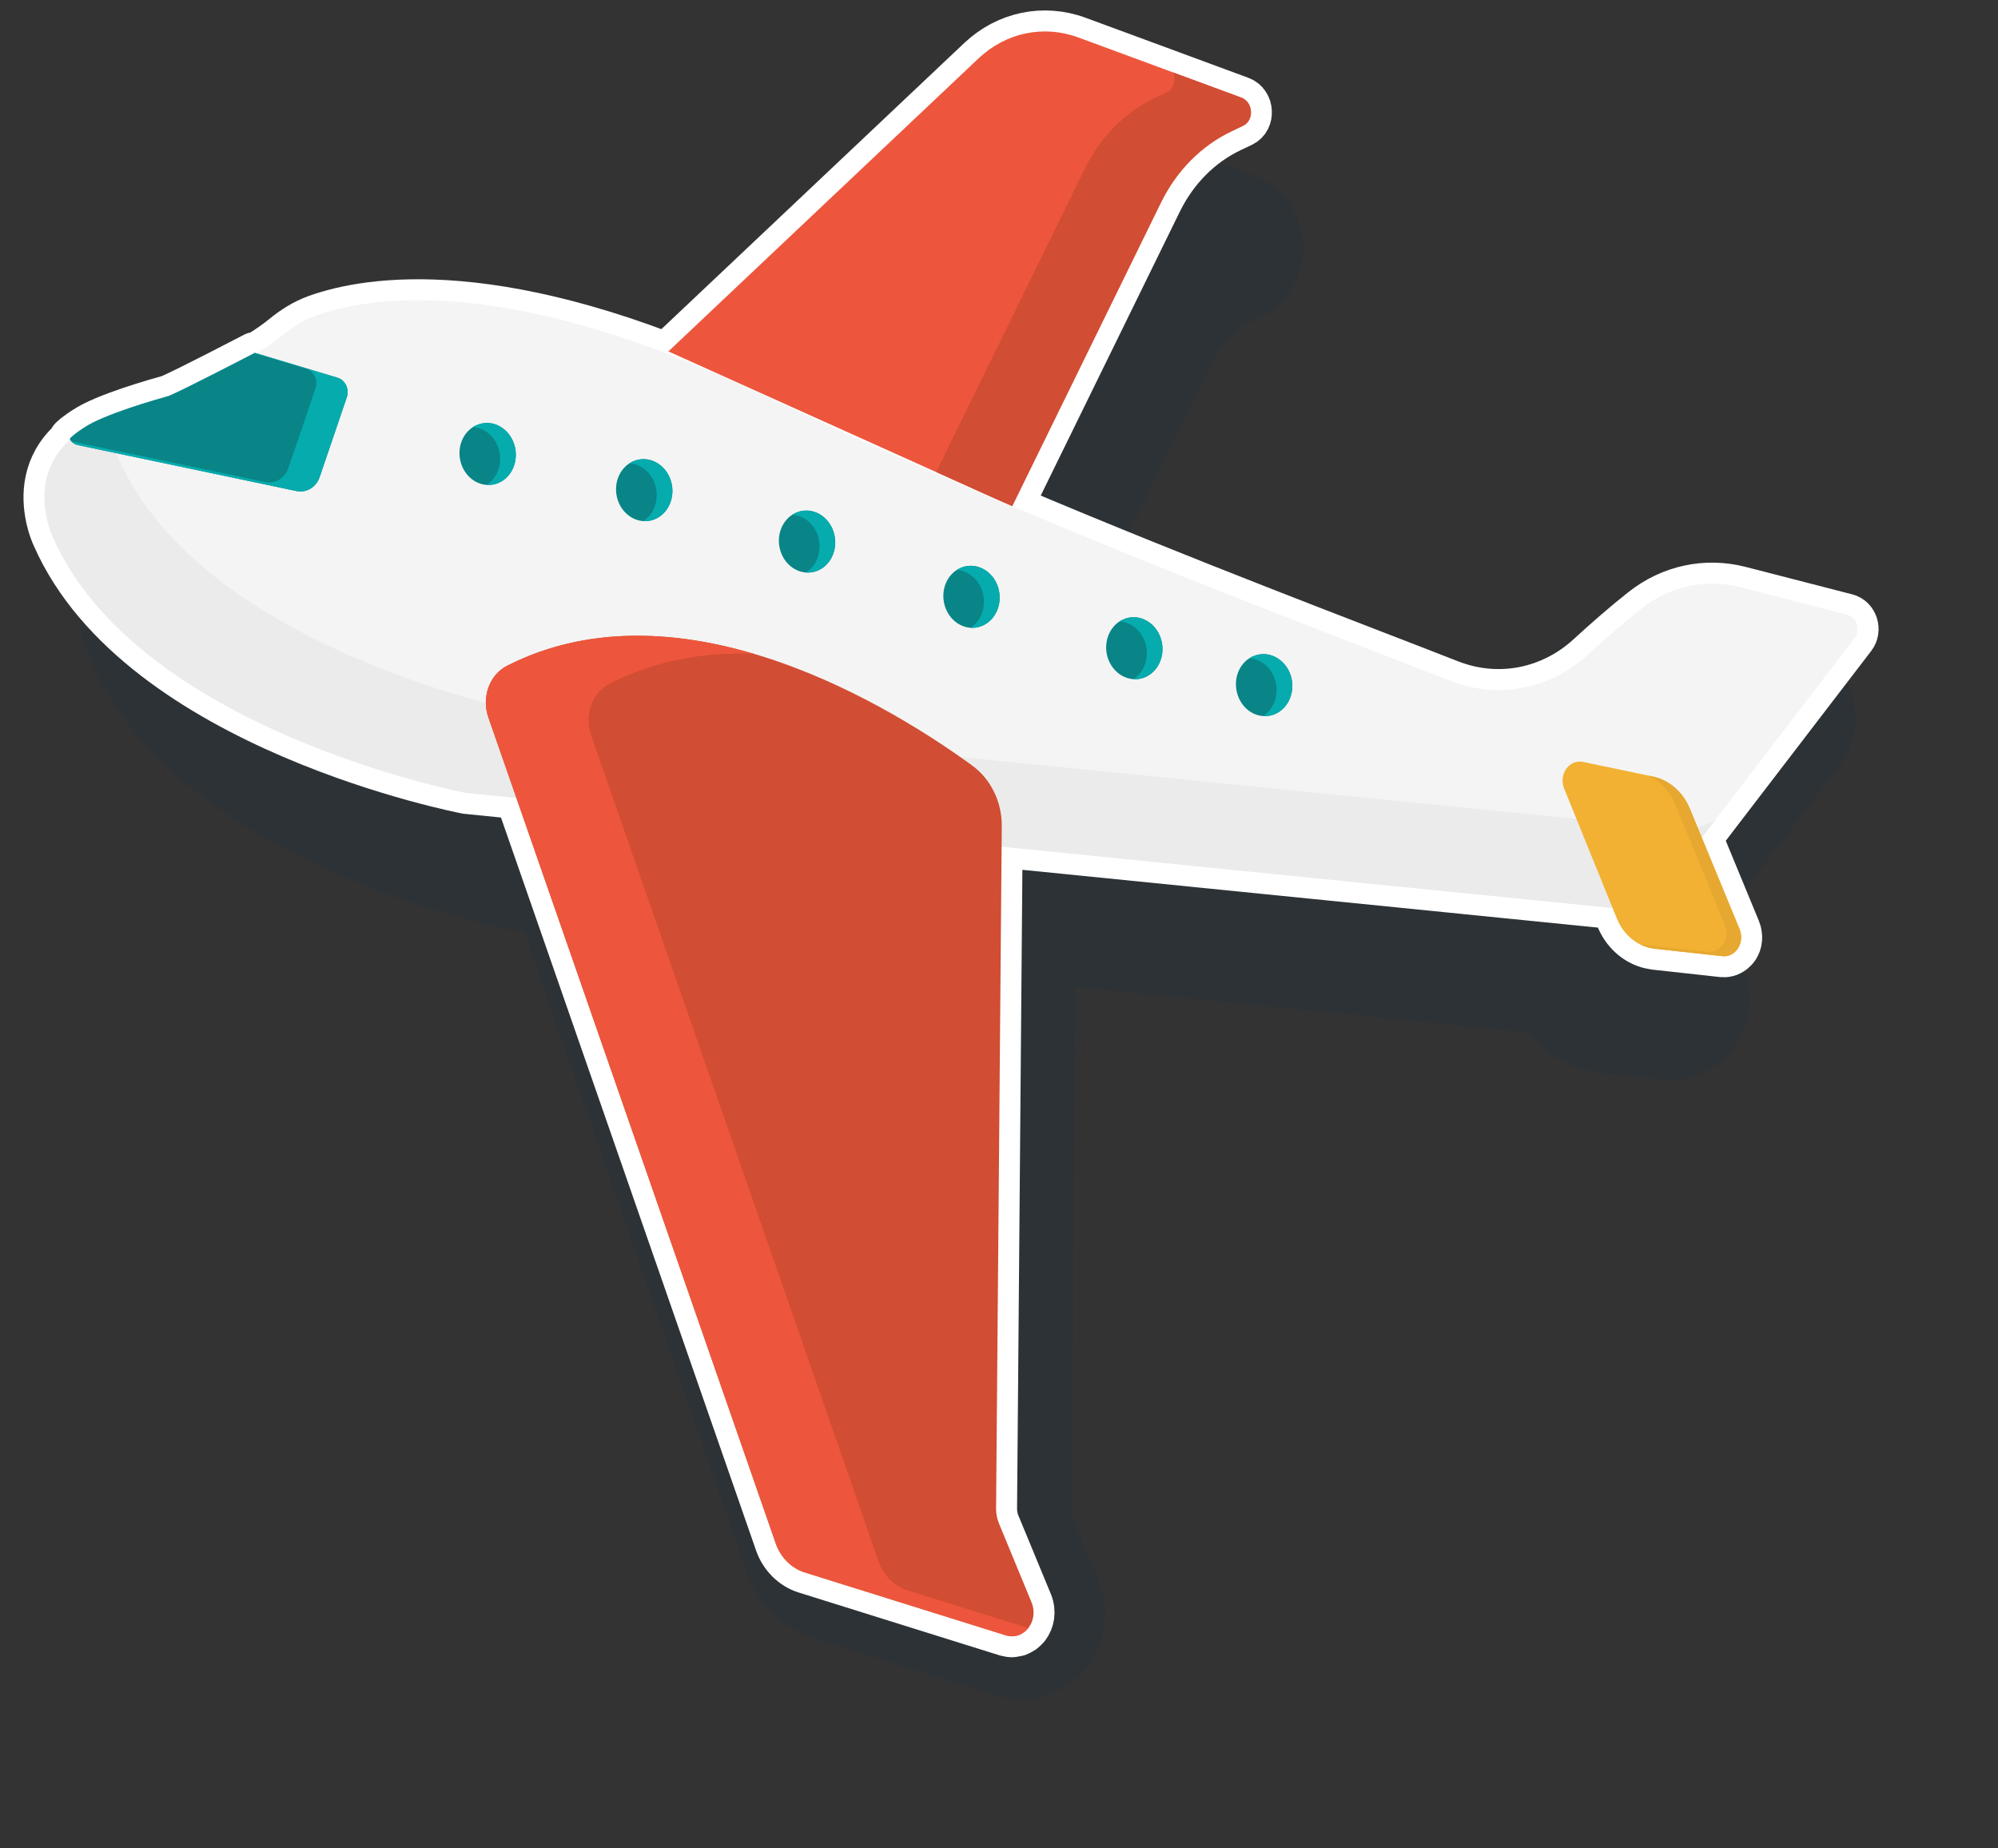 <?xml version="1.0" encoding="utf-8"?>
<!-- Generator: Adobe Illustrator 16.0.0, SVG Export Plug-In . SVG Version: 6.00 Build 0)  -->
<!DOCTYPE svg PUBLIC "-//W3C//DTD SVG 1.1//EN" "http://www.w3.org/Graphics/SVG/1.1/DTD/svg11.dtd">
<svg version="1.1" id="Layer_1" xmlns="http://www.w3.org/2000/svg" xmlns:xlink="http://www.w3.org/1999/xlink" x="0px" y="0px"
	 width="573px" height="530px" viewBox="-193 -182.5 573 530" enable-background="new -193 -182.5 573 530" xml:space="preserve">
<rect x="-193" y="-182.5" width="573" height="530" fill="#333333" stroke="none"/>
<g>
	<path opacity="0.2" fill="#112F41" enable-background="new    " d="M-42.717,84.628l-1.542-0.151
		c-0.525-0.052-1.05-0.145-1.573-0.244c-3.881-0.746-95.127-18.677-121.073-76.978c-0.001-0.02-0.002-0.021-0.003-0.025
		c-0.026-0.068-0.051-0.121-0.076-0.173c-0.074-0.172-0.165-0.346-0.223-0.5l-0.022-0.048c-0.024-0.047-0.043-0.078-0.052-0.126
		c-0.042-0.075-0.072-0.151-0.099-0.243l-0.15-0.356c-0.05-0.142-0.101-0.266-0.167-0.374l-0.005-0.044
		c-0.052-0.127-0.1-0.274-0.152-0.401l-0.071-0.174c-0.051-0.145-0.102-0.273-0.153-0.42l-0.267-0.724
		c-0.007-0.05-0.03-0.097-0.052-0.128c-0.006-0.069-0.029-0.122-0.052-0.171l-0.253-0.818c-0.025-0.058-0.05-0.154-0.083-0.249
		c-0.014-0.051-0.036-0.082-0.041-0.133c-0.1-0.348-0.218-0.697-0.297-1.015c-0.042-0.104-0.071-0.224-0.097-0.326
		c-0.118-0.402-0.222-0.826-0.326-1.291c-0.023-0.081-0.048-0.179-0.071-0.275c-0.099-0.404-0.189-0.847-0.278-1.274
		c-0.001-0.022-0.011-0.045-0.017-0.051c-2.671-12.999,0.619-25.421,9.057-34.637c0.704-1.023,1.526-1.99,2.464-2.861
		c2.326-2.222,4.984-4.009,6.184-4.757c6.396-4.212,17.482-7.848,25.916-10.208c2.869-1.324,11.11-5.483,20.073-10.14
		c0.082-0.05,0.177-0.098,0.273-0.146c0.529-0.271,1.078-0.501,1.646-0.722c1.071-0.727,1.74-1.243,2.073-1.519
		c4.506-3.74,9.356-6.574,14.385-8.389c14.719-5.281,44.652-10.264,93.283,6.074l73.464-69.381
		c12.146-11.449,29.331-15.013,44.873-9.263l42.527,15.69c2.206,0.823,4.294,2.013,6.185,3.533c1.739,1.396,3.238,3.063,4.476,4.887
		c2.196,3.309,3.491,7.169,3.736,11.183c0.546,9.107-4.371,17.473-12.451,21.316l-2.98,1.414c-4.096,1.966-7.623,5.556-9.863,10.115
		l-30.384,62.025c28.488,11.756,54.182,21.689,75.508,29.936c7.612,2.938,14.537,5.624,20.67,8.021
		c5.875,2.312,12.203,1.092,16.979-3.267c5.53-5.081,10.603-9.437,15.039-12.948c11.897-9.439,27.098-12.648,41.69-8.89
		l27.885,7.173c7.074,1.838,12.749,7.097,15.149,14.114c2.44,7.077,1.232,14.824-3.297,20.744l-33.521,43.737l5.836,14.192
		c0.75,1.84,1.291,3.734,1.583,5.676c0.515,3.736,0.164,7.612-1.079,11.156c-0.564,1.74-1.396,3.387-2.447,5.073
		c-1.393,2.144-3.147,4.042-5.273,5.677c-2.207,1.748-4.743,2.998-7.433,3.793c-0.544,0.151-1.09,0.3-1.598,0.44
		c-0.188,0.009-0.342,0.057-0.498,0.1c-2.229,0.404-4.472,0.458-6.62,0.249l-17.676-1.983c-1.641-0.158-3.281-0.499-5.032-1.003
		c-0.199-0.092-0.444-0.145-0.651-0.24c-5.873-1.85-10.953-5.48-14.691-10.314l-130.129-13.051l-1.246,151.208l7.866,19.027
		c3.44,8.361,2.183,17.919-3.34,24.947c-0.453,0.592-1.086,1.247-1.649,1.843c-0.636,0.649-1.684,1.699-3.036,2.694
		c-0.094,0.052-0.187,0.103-0.248,0.193c-0.889,0.604-1.688,1.054-2.281,1.354c-0.943,0.546-2.144,1.189-3.64,1.693
		c-1.444,0.533-2.696,0.787-3.683,0.937c-0.9,0.159-2.14,0.354-3.694,0.402c-2.491,0.005-4.98-0.346-7.415-1.094l-52.568-16.435
		c-4.508-1.4-8.668-3.943-12.056-7.371c-3.211-3.235-5.72-7.267-7.239-11.608L-42.717,84.628z"/>
	
		<path fill="#FFFFFF" stroke="#FFFFFF" stroke-width="12.037" stroke-linecap="round" stroke-linejoin="round" stroke-miterlimit="10" d="
		M-177.851-28.542c-0.02-0.03-0.027-0.055-0.048-0.086c-0.031-0.058-0.062-0.159-0.092-0.244c-0.023-0.029-0.027-0.057-0.051-0.088
		c-0.053-0.13-0.107-0.267-0.164-0.407c-0.002-0.023-0.004-0.028-0.021-0.053c-0.06-0.141-0.118-0.327-0.192-0.494
		c-0.006-0.026-0.009-0.052-0.031-0.079c-0.059-0.19-0.136-0.383-0.206-0.58c-0.014-0.048-0.017-0.076-0.037-0.104
		c-0.062-0.219-0.144-0.442-0.222-0.687c-0.002-0.027-0.005-0.055-0.024-0.08c-0.072-0.249-0.154-0.521-0.227-0.795
		c-0.001-0.026-0.019-0.053-0.024-0.079c-0.081-0.278-0.158-0.578-0.223-0.903c-0.018-0.003-0.018-0.027-0.018-0.03
		c-0.08-0.328-0.154-0.657-0.225-1.01c0-0.002,0-0.004-0.001-0.026c-1.202-5.851-1.259-14.927,6.78-22.148
		c-0.073-0.17-0.056-0.384,0.082-0.518c1.576-1.506,3.831-2.878,3.831-2.878c5.634-3.88,21.271-8.283,23.897-8.997
		c0.299-0.081,0.573-0.187,0.847-0.298c4.541-1.941,22.368-11.208,24.12-12.113c0.087-0.053,0.195-0.055,0.299-0.027l0.357,0.111
		c2.803-1.721,5.332-3.442,7.298-5.06c2.956-2.462,6.208-4.486,9.76-5.767c14.903-5.337,53.566-11.972,124.118,20.833
		c0.953,0.438,1.908,0.878,2.845,1.339C49.264-58.107,73.656-47.328,96.865-37.49l-21.401-9.646l0,0L-1.319-81.732l89.004-84.076
		c7.814-7.36,18.648-9.625,28.603-5.938l27.177,10.016l0,0l19.52,7.212c0.437,0.163,0.819,0.383,1.148,0.655
		c0.329,0.272,0.606,0.577,0.827,0.93c0.485,0.688,0.717,1.511,0.769,2.353c0.107,1.667-0.614,3.365-2.255,4.155l-3.275,1.557
		c-8.642,4.104-15.747,11.268-20.227,20.373L97.26-37.325c51.178,21.655,96.408,38.582,125.659,50.042
		c13.62,5.355,28.56,2.489,39.438-7.489c4.922-4.512,10.332-9.247,15.411-13.24c8.106-6.426,18.441-8.661,28.389-6.095l30.579,7.876
		c2.779,0.711,3.933,4.376,2.134,6.724l-39.867,52.013l0,0l-3.946,5.19l10.829,26.227c0.214,0.49,0.332,0.984,0.391,1.476
		c0.157,0.981,0.05,1.961-0.231,2.794c-0.159,0.437-0.371,0.866-0.598,1.245c-0.327,0.496-0.761,0.887-1.205,1.262
		c-0.536,0.389-1.093,0.709-1.746,0.871c-0.059,0.005-0.116,0.055-0.214,0.059c-0.439,0.063-0.885,0.106-1.374,0.054l-19.419-2.138
		c-0.706-0.1-1.367-0.262-2.065-0.435c-0.054-0.043-0.107-0.05-0.163-0.057c-3.728-1.148-6.897-4.097-8.532-8.092l-1.262-3.136
		c-0.115-0.003-0.269,0-0.385-0.004L94.243,60.269l-1.581,189.79c-0.003,1.475,0.273,2.948,0.825,4.272l9.343,22.59
		c1.101,2.729,0.552,5.516-0.929,7.425v0.001c-0.11,0.157-0.271,0.226-0.385,0.38c-0.274,0.283-0.546,0.604-0.872,0.827
		c-0.164,0.113-0.375,0.208-0.543,0.277c-0.329,0.212-0.654,0.429-0.991,0.542c-0.317,0.107-0.604,0.11-0.926,0.164
		c-0.274,0.054-0.546,0.157-0.824,0.159c-0.604,0.004-1.254-0.099-1.907-0.274l-57.699-18.044c-1.887-0.601-3.608-1.685-5.028-3.11
		c-1.421-1.424-2.543-3.186-3.233-5.209l-74.395-213.74l-14.383-1.448c0,0-94.066-17.877-118.482-73.223c0,0-0.013-0.027-0.03-0.078
		C-177.815-28.439-177.827-28.492-177.851-28.542z"/>
	<g>
		<g>
			<path fill="#ED563C" d="M-1.319-81.732L97.26-37.323l42.713-87.172c4.479-9.105,11.586-16.269,20.227-20.373l3.275-1.557
				c3.281-1.56,2.959-6.81-0.489-8.093l-46.696-17.227c-9.956-3.687-20.788-1.423-28.604,5.938L-1.319-81.732z"/>
			<path fill="#D14D33" d="M118.086-134.066c4.438-9.106,11.545-16.269,20.187-20.391l3.276-1.54
				c2.183-1.038,2.742-3.686,1.916-5.715l19.521,7.195c3.448,1.283,3.771,6.533,0.49,8.093l-3.276,1.557
				c-8.641,4.104-15.747,11.268-20.227,20.373L97.26-37.323L75.484-47.14L118.086-134.066z"/>
		</g>
		<g>
			<path fill="#F4F4F4" d="M262.358,5.227c4.921-4.512,10.331-9.246,15.409-13.239c8.107-6.426,18.443-8.661,28.391-6.095
				l30.577,7.876c2.78,0.711,3.935,4.376,2.135,6.724l-53.762,70.168c-3.934,5.114-9.895,7.788-16.027,7.163L-59.283,44.87
				c0,0-94.067-17.877-118.483-73.223c0,0-13.256-27.044,21.516-36.31c7.053-1.864,13.867-4.542,20.482-7.742
				c8.23-3.992,18.104-9.241,23.625-13.832c2.959-2.461,6.208-4.486,9.76-5.748c14.903-5.356,53.566-11.974,124.119,20.815
				c0.952,0.457,1.907,0.896,2.863,1.338c79.269,37.593,155.732,65.845,198.322,82.548C236.539,18.052,251.479,15.205,262.358,5.227
				z"/>
			<path fill="#EBEBEB" d="M-161.466-62.997c-0.116,6.722,2.48,12.027,2.48,12.027c24.417,55.346,118.48,73.204,118.48,73.204
				l328.348,32.972c3.983,0.387,7.868-0.575,11.158-2.701L285.106,70.66c-3.933,5.113-9.895,7.788-16.027,7.163L-59.287,44.869
				c0,0-94.066-17.877-118.482-73.223C-177.768-28.353-189.603-52.549-161.466-62.997z"/>
			<path fill="#098587" d="M-170.684-54.873l62.721,13.178c2.849,0.6,5.66-1.098,6.652-4.053l7.786-22.881
				c0.774-2.299-0.461-4.896-2.648-5.553l-23.627-7.104c-0.101-0.028-0.195-0.008-0.297,0.026
				c-1.752,0.924-19.58,10.172-24.121,12.113c-0.274,0.13-0.548,0.216-0.847,0.298c-2.625,0.733-18.259,5.136-23.897,8.997
				c0,0-2.255,1.391-3.831,2.896c-0.185,0.165-0.191,0.463-0.051,0.659l0,0C-172.297-55.555-171.533-55.041-170.684-54.873z"/>
			<path fill="#06ABAD" d="M-116.933-44.268c2.85,0.603,5.644-1.097,6.651-4.071l7.788-22.861c0.77-2.299-0.461-4.896-2.649-5.554
				l-14.956-4.505c0,0,0,0,0.001,0c0.103-0.034,0.197-0.055,0.297-0.026l23.627,7.104c2.188,0.657,3.422,3.254,2.648,5.553
				l-7.786,22.881c-0.993,2.956-3.803,4.653-6.652,4.053l-62.723-13.179c-0.705-0.14-1.34-0.524-1.857-1.072L-116.933-44.268z"/>
		</g>
		<g>
			<g>
				<path fill="#098587" d="M-60.792-49.679c1.449,4.698,6.043,7.3,10.278,5.846c4.214-1.474,6.458-6.453,5.009-11.152
					c-1.447-4.679-6.041-7.3-10.258-5.826C-59.994-59.358-62.242-54.359-60.792-49.679z"/>
				<path fill="#06ABAD" d="M-49.993-53.833c-1.12-3.612-4.108-5.988-7.357-6.209c0.473-0.306,1.015-0.578,1.587-0.77
					c4.215-1.474,8.812,1.147,10.258,5.826c1.449,4.699-0.795,9.679-5.009,11.152c-0.977,0.33-1.961,0.439-2.92,0.362
					C-50.264-45.497-48.737-49.766-49.993-53.833z"/>
			</g>
			<g>
				<path fill="#098587" d="M-15.892-39.292c1.449,4.68,6.043,7.3,10.277,5.827c4.215-1.454,6.458-6.454,5.03-11.134
					c-1.449-4.698-6.063-7.3-10.278-5.846C-15.096-48.97-17.341-43.97-15.892-39.292z"/>
				<path fill="#06ABAD" d="M-5.094-43.445c-1.12-3.612-4.105-5.989-7.358-6.208c0.493-0.324,1.017-0.577,1.589-0.769
					c4.214-1.474,8.829,1.127,10.278,5.826c1.429,4.679-0.815,9.679-5.03,11.135c-0.977,0.349-1.942,0.458-2.918,0.381
					C-5.365-35.107-3.837-39.376-5.094-43.445z"/>
			</g>
			<g>
				<path fill="#098587" d="M30.809-24.552c1.45,4.699,6.043,7.301,10.277,5.826c4.215-1.453,6.459-6.454,5.011-11.133
					c-1.449-4.697-6.043-7.299-10.258-5.846C31.607-34.23,29.361-29.23,30.809-24.552z"/>
				<path fill="#06ABAD" d="M41.609-28.706c-1.12-3.612-4.104-5.989-7.357-6.208c0.493-0.306,1.016-0.577,1.588-0.771
					c4.215-1.472,8.809,1.148,10.258,5.827c1.449,4.68-0.795,9.679-5.011,11.153c-0.978,0.331-1.961,0.44-2.919,0.364
					C41.338-20.367,42.865-24.636,41.609-28.706z"/>
			</g>
			<g>
				<path fill="#098587" d="M77.974-8.719c1.449,4.7,6.043,7.299,10.258,5.846c4.223-1.473,6.459-6.472,5.029-11.152
					c-1.449-4.68-6.042-7.299-10.257-5.826C78.769-18.397,76.525-13.398,77.974-8.719z"/>
				<path fill="#06ABAD" d="M88.752-12.853c-1.12-3.631-4.105-5.989-7.357-6.228c0.492-0.305,1.035-0.576,1.589-0.77
					c4.234-1.473,8.828,1.147,10.276,5.826c1.431,4.699-0.814,9.679-5.029,11.152c-0.959,0.33-1.942,0.439-2.9,0.382
					C88.501-4.535,90.009-8.804,88.752-12.853z"/>
			</g>
			<g>
				<path fill="#098587" d="M124.656,6.022c1.468,4.698,6.063,7.299,10.278,5.846c4.215-1.473,6.458-6.454,5.029-11.152
					c-1.469-4.68-6.063-7.299-10.278-5.827C125.472-3.638,123.227,1.342,124.656,6.022z"/>
				<path fill="#06ABAD" d="M135.475,1.887c-1.14-3.63-4.144-5.989-7.377-6.209c0.491-0.324,1.034-0.595,1.588-0.79
					c4.215-1.472,8.81,1.148,10.276,5.827c1.43,4.699-0.813,9.679-5.029,11.152c-0.978,0.33-1.961,0.439-2.899,0.381
					C135.203,10.205,136.73,5.936,135.475,1.887z"/>
			</g>
			<g>
				<path fill="#098587" d="M161.893,16.602c1.43,4.699,6.024,7.3,10.277,5.846c4.215-1.474,6.458-6.473,5.03-11.152
					c-1.469-4.68-6.063-7.3-10.277-5.826C162.668,6.923,160.425,11.923,161.893,16.602z"/>
				<path fill="#06ABAD" d="M172.672,12.467c-1.102-3.631-4.104-5.989-7.34-6.228c0.494-0.305,0.997-0.576,1.59-0.769
					c4.214-1.473,8.81,1.146,10.278,5.826c1.428,4.698-0.815,9.678-5.03,11.153c-0.979,0.331-1.962,0.44-2.9,0.382
					C172.4,20.785,173.929,16.517,172.672,12.467z"/>
			</g>
		</g>
		<g>
			<path fill="#D14D33" d="M85.823,37.025C63.728,20.924,2.894-17.197-47.555,8.394c-5.059,2.549-7.411,8.995-5.387,14.822
				l82.414,236.846c1.417,4.047,4.504,7.121,8.28,8.318l57.7,18.044c5.191,1.598,9.616-4.051,7.375-9.465l-9.342-22.626
				c-0.552-1.324-0.828-2.798-0.825-4.272L94.296,54.36C94.351,47.441,91.13,40.885,85.823,37.025z"/>
			<path fill="#ED563C" d="M29.473,260.062L-52.941,23.216c-2.024-5.827,0.328-12.273,5.387-14.822
				C-24.56-3.278,0.595-1.694,23.259,5.003C9.346,4.431-4.737,6.729-18.104,13.509c-5.04,2.569-7.412,8.996-5.369,14.822
				l82.414,236.826c1.398,4.046,4.485,7.159,8.26,8.354l34.699,10.836c-1.476,1.863-3.876,2.891-6.448,2.076l-57.7-18.046
				C33.977,267.183,30.89,264.105,29.473,260.062z"/>
		</g>
		<g>
			<g>
				<path fill="#F2B133" d="M291.612,49.358l14.272,34.564c1.594,3.928-1.143,8.193-4.978,7.761l-19.419-2.138
					c-4.697-0.538-8.807-3.822-10.761-8.582l-15.149-37.347c-1.648-4.104,1.469-8.478,5.463-7.632l20.011,4.189
					C285.699,41.155,289.644,44.599,291.612,49.358z"/>
			</g>
			<path fill="#E6A830" d="M296.691,90.426c3.835,0.436,6.572-3.83,4.978-7.759l-14.272-34.565
				c-1.576-3.751-4.369-6.673-7.764-8.229l1.418,0.299c4.648,0.982,8.593,4.426,10.562,9.186l14.272,34.564
				c1.594,3.928-1.143,8.193-4.978,7.761l-19.419-2.138c-1.424-0.163-2.787-0.602-4.089-1.251L296.691,90.426z"/>
		</g>
	</g>
</g>
</svg>
